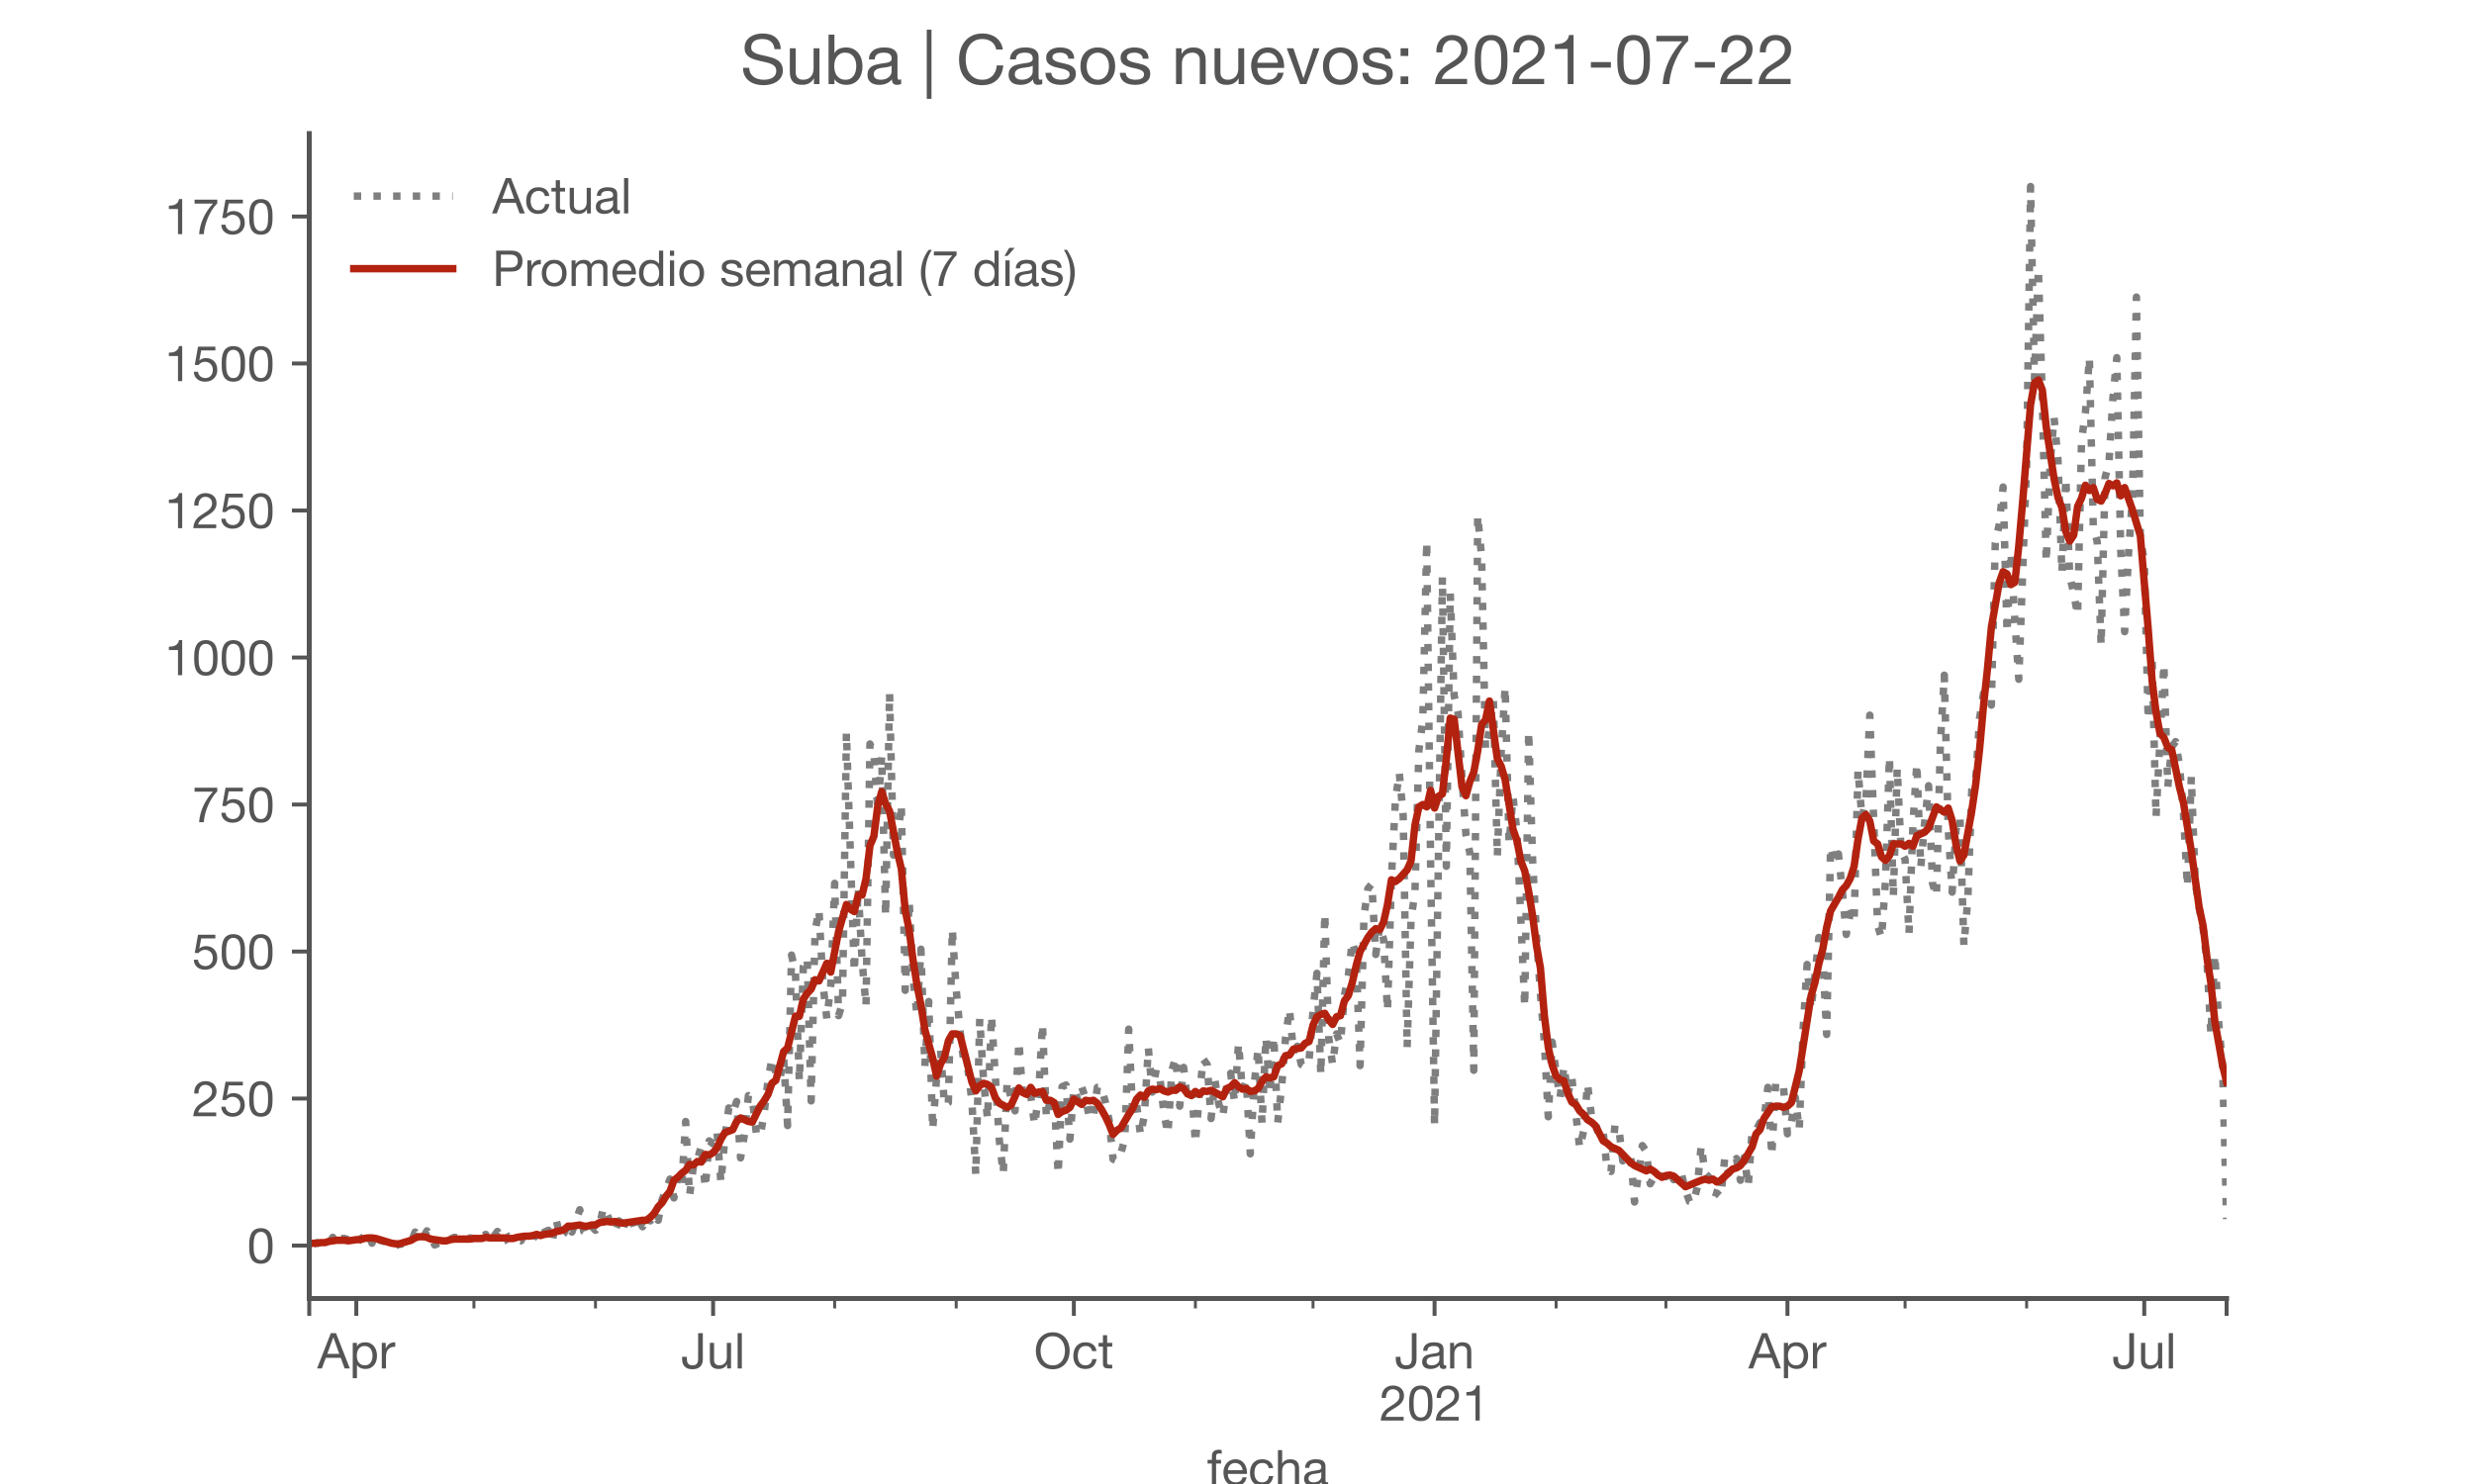 <?xml version="1.0" encoding="utf-8" standalone="no"?>
<!DOCTYPE svg PUBLIC "-//W3C//DTD SVG 1.1//EN"
  "http://www.w3.org/Graphics/SVG/1.1/DTD/svg11.dtd">
<!-- Created with matplotlib (https://matplotlib.org/) -->
<svg height="300pt" version="1.1" viewBox="0 0 500 300" width="500pt" xmlns="http://www.w3.org/2000/svg" xmlns:xlink="http://www.w3.org/1999/xlink">
 <defs>
  <style type="text/css">*{stroke-linecap:butt;stroke-linejoin:round;}</style>
 </defs>
 <g id="figure_1">
  <g id="patch_1">
   <path d="M 0 300 
L 500 300 
L 500 0 
L 0 0 
z
" style="fill:#ffffff;"/>
  </g>
  <g id="axes_1">
   <g id="patch_2">
    <path d="M 62.5 262.5 
L 450 262.5 
L 450 27 
L 62.5 27 
z
" style="fill:#ffffff;"/>
   </g>
   <g id="matplotlib.axis_1">
    <g id="xtick_1">
     <g id="line2d_1">
      <defs>
       <path d="M 0 0 
L 0 3.5 
" id="m372e8077c9" style="stroke:#555555;stroke-width:0.8;"/>
      </defs>
      <g>
       <use style="fill:#555555;stroke:#555555;stroke-width:0.8;" x="62.5" xlink:href="#m372e8077c9" y="262.5"/>
      </g>
     </g>
    </g>
    <g id="xtick_2">
     <g id="line2d_2">
      <g>
       <use style="fill:#555555;stroke:#555555;stroke-width:0.8;" x="72.009" xlink:href="#m372e8077c9" y="262.5"/>
      </g>
     </g>
     <g id="text_1">
      <!-- Apr -->
      <g style="fill:#555555;" transform="translate(64.14 276.641)scale(0.1 -0.1)">
       <defs>
        <path d="M 20.094 29.5 
L 32.203 62.797 
L 32.406 62.797 
L 44.297 29.5 
z
M 27.203 71.406 
L -0.594 0 
L 9.094 0 
L 17.094 21.5 
L 47.297 21.5 
L 55.094 0 
L 65.594 0 
L 37.703 71.406 
z
" id="HelveticaNeue-65"/>
        <path d="M 6.703 51.703 
L 6.703 -19.703 
L 15.203 -19.703 
L 15.203 6.906 
L 15.406 6.906 
Q 16.797 4.594 18.844 3.047 
Q 20.906 1.5 23.203 0.594 
Q 25.5 -0.297 27.844 -0.688 
Q 30.203 -1.094 32.094 -1.094 
Q 38 -1.094 42.453 1 
Q 46.906 3.094 49.844 6.75 
Q 52.797 10.406 54.25 15.297 
Q 55.703 20.203 55.703 25.703 
Q 55.703 31.203 54.203 36.094 
Q 52.703 41 49.75 44.75 
Q 46.797 48.5 42.344 50.703 
Q 37.906 52.906 31.906 52.906 
Q 26.5 52.906 22 50.953 
Q 17.5 49 15.406 44.703 
L 15.203 44.703 
L 15.203 51.703 
z
M 46.703 26.297 
Q 46.703 22.5 45.891 18.891 
Q 45.094 15.297 43.297 12.5 
Q 41.5 9.703 38.547 8 
Q 35.594 6.297 31.203 6.297 
Q 26.797 6.297 23.688 7.938 
Q 20.594 9.594 18.641 12.297 
Q 16.703 15 15.797 18.547 
Q 14.906 22.094 14.906 25.906 
Q 14.906 29.5 15.75 33 
Q 16.594 36.5 18.5 39.25 
Q 20.406 42 23.406 43.703 
Q 26.406 45.406 30.703 45.406 
Q 34.797 45.406 37.844 43.797 
Q 40.906 42.203 42.844 39.5 
Q 44.797 36.797 45.75 33.344 
Q 46.703 29.906 46.703 26.297 
z
" id="HelveticaNeue-112"/>
        <path d="M 6.094 51.703 
L 6.094 0 
L 14.594 0 
L 14.594 23 
Q 14.594 28 15.594 31.844 
Q 16.594 35.703 18.797 38.391 
Q 21 41.094 24.594 42.5 
Q 28.203 43.906 33.297 43.906 
L 33.297 52.906 
Q 26.406 53.094 21.906 50.094 
Q 17.406 47.094 14.297 40.797 
L 14.094 40.797 
L 14.094 51.703 
z
" id="HelveticaNeue-114"/>
       </defs>
       <use xlink:href="#HelveticaNeue-65"/>
       <use x="64.8" xlink:href="#HelveticaNeue-112"/>
       <use x="124.1" xlink:href="#HelveticaNeue-114"/>
      </g>
     </g>
    </g>
    <g id="xtick_3">
     <g id="line2d_3">
      <g>
       <use style="fill:#555555;stroke:#555555;stroke-width:0.8;" x="144.121" xlink:href="#m372e8077c9" y="262.5"/>
      </g>
     </g>
     <g id="text_2">
      <!-- Jul -->
      <g style="fill:#555555;" transform="translate(137.635 276.641)scale(0.1 -0.1)">
       <defs>
        <path d="M 44.094 17.797 
L 44.094 71.406 
L 34.594 71.406 
L 34.594 19.203 
Q 34.594 13.297 32.141 9.797 
Q 29.703 6.297 23.203 6.297 
Q 19.703 6.297 17.453 7.344 
Q 15.203 8.406 13.953 10.297 
Q 12.703 12.203 12.203 14.797 
Q 11.703 17.406 11.703 20.5 
L 11.703 23.5 
L 2.203 23.5 
L 2.203 19.094 
Q 2.203 8.906 7.594 3.656 
Q 13 -1.594 23 -1.594 
Q 29 -1.594 33.047 0.047 
Q 37.094 1.703 39.547 4.453 
Q 42 7.203 43.047 10.703 
Q 44.094 14.203 44.094 17.797 
z
" id="HelveticaNeue-74"/>
        <path d="M 49.203 0 
L 49.203 51.703 
L 40.703 51.703 
L 40.703 22.5 
Q 40.703 19 39.75 16.047 
Q 38.797 13.094 36.891 10.891 
Q 35 8.703 32.141 7.5 
Q 29.297 6.297 25.406 6.297 
Q 20.5 6.297 17.703 9.094 
Q 14.906 11.906 14.906 16.703 
L 14.906 51.703 
L 6.406 51.703 
L 6.406 17.703 
Q 6.406 13.5 7.25 10.047 
Q 8.094 6.594 10.188 4.094 
Q 12.297 1.594 15.688 0.25 
Q 19.094 -1.094 24.203 -1.094 
Q 29.906 -1.094 34.094 1.156 
Q 38.297 3.406 41 8.203 
L 41.203 8.203 
L 41.203 0 
z
" id="HelveticaNeue-117"/>
        <path d="M 6.906 71.406 
L 6.906 0 
L 15.406 0 
L 15.406 71.406 
z
" id="HelveticaNeue-108"/>
       </defs>
       <use xlink:href="#HelveticaNeue-74"/>
       <use x="51.9" xlink:href="#HelveticaNeue-117"/>
       <use x="107.5" xlink:href="#HelveticaNeue-108"/>
      </g>
     </g>
    </g>
    <g id="xtick_4">
     <g id="line2d_4">
      <g>
       <use style="fill:#555555;stroke:#555555;stroke-width:0.8;" x="217.025" xlink:href="#m372e8077c9" y="262.5"/>
      </g>
     </g>
     <g id="text_3">
      <!-- Oct -->
      <g style="fill:#555555;" transform="translate(208.964 276.641)scale(0.1 -0.1)">
       <defs>
        <path d="M 13.297 35.703 
Q 13.297 41.094 14.688 46.344 
Q 16.094 51.594 19.094 55.797 
Q 22.094 60 26.797 62.547 
Q 31.5 65.094 38 65.094 
Q 44.5 65.094 49.203 62.547 
Q 53.906 60 56.906 55.797 
Q 59.906 51.594 61.297 46.344 
Q 62.703 41.094 62.703 35.703 
Q 62.703 30.297 61.297 25.047 
Q 59.906 19.797 56.906 15.594 
Q 53.906 11.406 49.203 8.844 
Q 44.5 6.297 38 6.297 
Q 31.5 6.297 26.797 8.844 
Q 22.094 11.406 19.094 15.594 
Q 16.094 19.797 14.688 25.047 
Q 13.297 30.297 13.297 35.703 
z
M 3.797 35.703 
Q 3.797 28.406 5.938 21.656 
Q 8.094 14.906 12.391 9.703 
Q 16.703 4.5 23.094 1.453 
Q 29.5 -1.594 38 -1.594 
Q 46.5 -1.594 52.891 1.453 
Q 59.297 4.5 63.594 9.703 
Q 67.906 14.906 70.047 21.656 
Q 72.203 28.406 72.203 35.703 
Q 72.203 43 70.047 49.75 
Q 67.906 56.5 63.594 61.703 
Q 59.297 66.906 52.891 70 
Q 46.5 73.094 38 73.094 
Q 29.5 73.094 23.094 70 
Q 16.703 66.906 12.391 61.703 
Q 8.094 56.5 5.938 49.75 
Q 3.797 43 3.797 35.703 
z
" id="HelveticaNeue-79"/>
        <path d="M 41.5 35.094 
L 50.297 35.094 
Q 49.797 39.703 47.891 43.047 
Q 46 46.406 43.047 48.594 
Q 40.094 50.797 36.25 51.844 
Q 32.406 52.906 28 52.906 
Q 21.906 52.906 17.297 50.75 
Q 12.703 48.594 9.641 44.844 
Q 6.594 41.094 5.094 36.047 
Q 3.594 31 3.594 25.203 
Q 3.594 19.406 5.141 14.547 
Q 6.703 9.703 9.75 6.203 
Q 12.797 2.703 17.344 0.797 
Q 21.906 -1.094 27.797 -1.094 
Q 37.703 -1.094 43.453 4.094 
Q 49.203 9.297 50.594 18.906 
L 41.906 18.906 
Q 41.094 12.906 37.547 9.594 
Q 34 6.297 27.703 6.297 
Q 23.703 6.297 20.797 7.891 
Q 17.906 9.5 16.094 12.141 
Q 14.297 14.797 13.438 18.188 
Q 12.594 21.594 12.594 25.203 
Q 12.594 29.094 13.391 32.75 
Q 14.203 36.406 16.047 39.203 
Q 17.906 42 21 43.703 
Q 24.094 45.406 28.703 45.406 
Q 34.094 45.406 37.297 42.703 
Q 40.5 40 41.5 35.094 
z
" id="HelveticaNeue-99"/>
        <path d="M 18.203 51.703 
L 18.203 67.203 
L 9.703 67.203 
L 9.703 51.703 
L 0.906 51.703 
L 0.906 44.203 
L 9.703 44.203 
L 9.703 11.297 
Q 9.703 7.703 10.391 5.5 
Q 11.094 3.297 12.547 2.094 
Q 14 0.906 16.344 0.453 
Q 18.703 0 22 0 
L 28.5 0 
L 28.5 7.5 
L 24.594 7.5 
Q 22.594 7.5 21.344 7.641 
Q 20.094 7.797 19.391 8.297 
Q 18.703 8.797 18.453 9.688 
Q 18.203 10.594 18.203 12.094 
L 18.203 44.203 
L 28.5 44.203 
L 28.5 51.703 
z
" id="HelveticaNeue-116"/>
       </defs>
       <use xlink:href="#HelveticaNeue-79"/>
       <use x="76" xlink:href="#HelveticaNeue-99"/>
       <use x="129.7" xlink:href="#HelveticaNeue-116"/>
      </g>
     </g>
    </g>
    <g id="xtick_5">
     <g id="line2d_5">
      <g>
       <use style="fill:#555555;stroke:#555555;stroke-width:0.8;" x="289.928" xlink:href="#m372e8077c9" y="262.5"/>
      </g>
     </g>
     <g id="text_4">
      <!-- Jan -->
      <g style="fill:#555555;" transform="translate(281.868 276.641)scale(0.1 -0.1)">
       <defs>
        <path d="M 52.203 0.203 
Q 50 -1.094 46.094 -1.094 
Q 42.797 -1.094 40.844 0.75 
Q 38.906 2.594 38.906 6.797 
Q 35.406 2.594 30.75 0.75 
Q 26.094 -1.094 20.703 -1.094 
Q 17.203 -1.094 14.047 -0.297 
Q 10.906 0.5 8.594 2.203 
Q 6.297 3.906 4.938 6.656 
Q 3.594 9.406 3.594 13.297 
Q 3.594 17.703 5.094 20.5 
Q 6.594 23.297 9.047 25.047 
Q 11.5 26.797 14.641 27.688 
Q 17.797 28.594 21.094 29.203 
Q 24.594 29.906 27.75 30.25 
Q 30.906 30.594 33.297 31.25 
Q 35.703 31.906 37.094 33.156 
Q 38.5 34.406 38.5 36.797 
Q 38.5 39.594 37.453 41.297 
Q 36.406 43 34.75 43.891 
Q 33.094 44.797 31.047 45.094 
Q 29 45.406 27 45.406 
Q 21.594 45.406 18 43.344 
Q 14.406 41.297 14.094 35.594 
L 5.594 35.594 
Q 5.797 40.406 7.594 43.703 
Q 9.406 47 12.406 49.047 
Q 15.406 51.094 19.25 52 
Q 23.094 52.906 27.5 52.906 
Q 31 52.906 34.453 52.406 
Q 37.906 51.906 40.703 50.344 
Q 43.5 48.797 45.203 46 
Q 46.906 43.203 46.906 38.703 
L 46.906 12.094 
Q 46.906 9.094 47.25 7.688 
Q 47.594 6.297 49.594 6.297 
Q 50.703 6.297 52.203 6.797 
z
M 38.406 26.703 
Q 36.797 25.5 34.188 24.953 
Q 31.594 24.406 28.75 24.047 
Q 25.906 23.703 23 23.25 
Q 20.094 22.797 17.797 21.797 
Q 15.5 20.797 14.047 18.938 
Q 12.594 17.094 12.594 13.906 
Q 12.594 11.797 13.438 10.344 
Q 14.297 8.906 15.641 8 
Q 17 7.094 18.797 6.688 
Q 20.594 6.297 22.594 6.297 
Q 26.797 6.297 29.797 7.438 
Q 32.797 8.594 34.688 10.344 
Q 36.594 12.094 37.5 14.141 
Q 38.406 16.203 38.406 18 
z
" id="HelveticaNeue-97"/>
        <path d="M 6.406 51.703 
L 6.406 0 
L 14.906 0 
L 14.906 29.203 
Q 14.906 32.703 15.844 35.641 
Q 16.797 38.594 18.688 40.797 
Q 20.594 43 23.438 44.203 
Q 26.297 45.406 30.203 45.406 
Q 35.094 45.406 37.891 42.594 
Q 40.703 39.797 40.703 35 
L 40.703 0 
L 49.203 0 
L 49.203 34 
Q 49.203 38.203 48.344 41.641 
Q 47.5 45.094 45.391 47.594 
Q 43.297 50.094 39.891 51.5 
Q 36.5 52.906 31.406 52.906 
Q 19.906 52.906 14.594 43.5 
L 14.406 43.5 
L 14.406 51.703 
z
" id="HelveticaNeue-110"/>
       </defs>
       <use xlink:href="#HelveticaNeue-74"/>
       <use x="51.9" xlink:href="#HelveticaNeue-97"/>
       <use x="105.6" xlink:href="#HelveticaNeue-110"/>
      </g>
      <!-- 2021 -->
      <g style="fill:#555555;" transform="translate(278.81 287.18)scale(0.1 -0.1)">
       <defs>
        <path d="M 4.406 45.797 
L 12.906 45.797 
Q 12.797 49 13.547 52.141 
Q 14.297 55.297 16 57.797 
Q 17.703 60.297 20.344 61.844 
Q 23 63.406 26.703 63.406 
Q 29.5 63.406 32 62.5 
Q 34.5 61.594 36.344 59.891 
Q 38.203 58.203 39.297 55.844 
Q 40.406 53.5 40.406 50.594 
Q 40.406 46.906 39.25 44.094 
Q 38.094 41.297 35.844 38.891 
Q 33.594 36.5 30.188 34.141 
Q 26.797 31.797 22.297 29 
Q 18.594 26.797 15.188 24.297 
Q 11.797 21.797 9.094 18.5 
Q 6.406 15.203 4.656 10.75 
Q 2.906 6.297 2.406 0 
L 48.703 0 
L 48.703 7.5 
L 12.297 7.5 
Q 12.906 10.797 14.844 13.344 
Q 16.797 15.906 19.547 18.094 
Q 22.297 20.297 25.594 22.25 
Q 28.906 24.203 32.203 26.203 
Q 35.5 28.297 38.594 30.594 
Q 41.703 32.906 44.094 35.75 
Q 46.5 38.594 47.953 42.188 
Q 49.406 45.797 49.406 50.5 
Q 49.406 55.5 47.656 59.297 
Q 45.906 63.094 42.906 65.641 
Q 39.906 68.203 35.844 69.547 
Q 31.797 70.906 27.203 70.906 
Q 21.594 70.906 17.188 69 
Q 12.797 67.094 9.844 63.75 
Q 6.906 60.406 5.5 55.797 
Q 4.094 51.203 4.406 45.797 
z
" id="HelveticaNeue-50"/>
        <path d="M 13.203 34.906 
Q 13.203 37.5 13.25 40.641 
Q 13.297 43.797 13.75 46.938 
Q 14.203 50.094 15.047 53.094 
Q 15.906 56.094 17.547 58.344 
Q 19.203 60.594 21.703 62 
Q 24.203 63.406 27.797 63.406 
Q 31.406 63.406 33.906 62 
Q 36.406 60.594 38.047 58.344 
Q 39.703 56.094 40.547 53.094 
Q 41.406 50.094 41.844 46.938 
Q 42.297 43.797 42.344 40.641 
Q 42.406 37.5 42.406 34.906 
Q 42.406 30.906 42.156 25.953 
Q 41.906 21 40.547 16.641 
Q 39.203 12.297 36.203 9.297 
Q 33.203 6.297 27.797 6.297 
Q 22.406 6.297 19.406 9.297 
Q 16.406 12.297 15.047 16.641 
Q 13.703 21 13.453 25.953 
Q 13.203 30.906 13.203 34.906 
z
M 4.203 34.797 
Q 4.203 30.906 4.391 26.703 
Q 4.594 22.5 5.391 18.5 
Q 6.203 14.5 7.703 10.953 
Q 9.203 7.406 11.797 4.703 
Q 14.406 2 18.344 0.453 
Q 22.297 -1.094 27.797 -1.094 
Q 33.406 -1.094 37.297 0.453 
Q 41.203 2 43.797 4.703 
Q 46.406 7.406 47.906 10.953 
Q 49.406 14.5 50.203 18.5 
Q 51 22.5 51.203 26.703 
Q 51.406 30.906 51.406 34.797 
Q 51.406 38.703 51.203 42.891 
Q 51 47.094 50.203 51.094 
Q 49.406 55.094 47.906 58.688 
Q 46.406 62.297 43.797 65 
Q 41.203 67.703 37.25 69.297 
Q 33.297 70.906 27.797 70.906 
Q 22.297 70.906 18.344 69.297 
Q 14.406 67.703 11.797 65 
Q 9.203 62.297 7.703 58.688 
Q 6.203 55.094 5.391 51.094 
Q 4.594 47.094 4.391 42.891 
Q 4.203 38.703 4.203 34.797 
z
" id="HelveticaNeue-48"/>
        <path d="M 35.594 0 
L 35.594 70.906 
L 29.094 70.906 
Q 28.406 66.906 26.5 64.297 
Q 24.594 61.703 21.844 60.203 
Q 19.094 58.703 15.688 58.141 
Q 12.297 57.594 8.703 57.594 
L 8.703 50.797 
L 27.094 50.797 
L 27.094 0 
z
" id="HelveticaNeue-49"/>
       </defs>
       <use xlink:href="#HelveticaNeue-50"/>
       <use x="55.6" xlink:href="#HelveticaNeue-48"/>
       <use x="111.2" xlink:href="#HelveticaNeue-50"/>
       <use x="166.8" xlink:href="#HelveticaNeue-49"/>
      </g>
     </g>
    </g>
    <g id="xtick_6">
     <g id="line2d_6">
      <g>
       <use style="fill:#555555;stroke:#555555;stroke-width:0.8;" x="361.247" xlink:href="#m372e8077c9" y="262.5"/>
      </g>
     </g>
     <g id="text_5">
      <!-- Apr -->
      <g style="fill:#555555;" transform="translate(353.378 276.641)scale(0.1 -0.1)">
       <use xlink:href="#HelveticaNeue-65"/>
       <use x="64.8" xlink:href="#HelveticaNeue-112"/>
       <use x="124.1" xlink:href="#HelveticaNeue-114"/>
      </g>
     </g>
    </g>
    <g id="xtick_7">
     <g id="line2d_7">
      <g>
       <use style="fill:#555555;stroke:#555555;stroke-width:0.8;" x="433.359" xlink:href="#m372e8077c9" y="262.5"/>
      </g>
     </g>
     <g id="text_6">
      <!-- Jul -->
      <g style="fill:#555555;" transform="translate(426.874 276.641)scale(0.1 -0.1)">
       <use xlink:href="#HelveticaNeue-74"/>
       <use x="51.9" xlink:href="#HelveticaNeue-117"/>
       <use x="107.5" xlink:href="#HelveticaNeue-108"/>
      </g>
     </g>
    </g>
    <g id="xtick_8">
     <g id="line2d_8">
      <g>
       <use style="fill:#555555;stroke:#555555;stroke-width:0.8;" x="450" xlink:href="#m372e8077c9" y="262.5"/>
      </g>
     </g>
    </g>
    <g id="xtick_9">
     <g id="line2d_9">
      <defs>
       <path d="M 0 0 
L 0 2 
" id="m6c98f9829b" style="stroke:#555555;stroke-width:0.6;"/>
      </defs>
      <g>
       <use style="fill:#555555;stroke:#555555;stroke-width:0.6;" x="95.782" xlink:href="#m6c98f9829b" y="262.5"/>
      </g>
     </g>
    </g>
    <g id="xtick_10">
     <g id="line2d_10">
      <g>
       <use style="fill:#555555;stroke:#555555;stroke-width:0.6;" x="120.348" xlink:href="#m6c98f9829b" y="262.5"/>
      </g>
     </g>
    </g>
    <g id="xtick_11">
     <g id="line2d_11">
      <g>
       <use style="fill:#555555;stroke:#555555;stroke-width:0.6;" x="168.686" xlink:href="#m6c98f9829b" y="262.5"/>
      </g>
     </g>
    </g>
    <g id="xtick_12">
     <g id="line2d_12">
      <g>
       <use style="fill:#555555;stroke:#555555;stroke-width:0.6;" x="193.252" xlink:href="#m6c98f9829b" y="262.5"/>
      </g>
     </g>
    </g>
    <g id="xtick_13">
     <g id="line2d_13">
      <g>
       <use style="fill:#555555;stroke:#555555;stroke-width:0.6;" x="241.59" xlink:href="#m6c98f9829b" y="262.5"/>
      </g>
     </g>
    </g>
    <g id="xtick_14">
     <g id="line2d_14">
      <g>
       <use style="fill:#555555;stroke:#555555;stroke-width:0.6;" x="265.363" xlink:href="#m6c98f9829b" y="262.5"/>
      </g>
     </g>
    </g>
    <g id="xtick_15">
     <g id="line2d_15">
      <g>
       <use style="fill:#555555;stroke:#555555;stroke-width:0.6;" x="314.494" xlink:href="#m6c98f9829b" y="262.5"/>
      </g>
     </g>
    </g>
    <g id="xtick_16">
     <g id="line2d_16">
      <g>
       <use style="fill:#555555;stroke:#555555;stroke-width:0.6;" x="336.682" xlink:href="#m6c98f9829b" y="262.5"/>
      </g>
     </g>
    </g>
    <g id="xtick_17">
     <g id="line2d_17">
      <g>
       <use style="fill:#555555;stroke:#555555;stroke-width:0.6;" x="385.02" xlink:href="#m6c98f9829b" y="262.5"/>
      </g>
     </g>
    </g>
    <g id="xtick_18">
     <g id="line2d_18">
      <g>
       <use style="fill:#555555;stroke:#555555;stroke-width:0.6;" x="409.586" xlink:href="#m6c98f9829b" y="262.5"/>
      </g>
     </g>
    </g>
    <g id="text_7">
     <!-- fecha -->
     <g style="fill:#555555;" transform="translate(243.935 300.291)scale(0.1 -0.1)">
      <defs>
       <path d="M 9.906 44.203 
L 9.906 0 
L 18.406 0 
L 18.406 44.203 
L 28.406 44.203 
L 28.406 51.703 
L 18.406 51.703 
L 18.406 58.906 
Q 18.406 62.297 20.094 63.5 
Q 21.797 64.703 24.906 64.703 
Q 26 64.703 27.297 64.547 
Q 28.594 64.406 29.703 64 
L 29.703 71.406 
Q 28.5 71.797 26.953 72 
Q 25.406 72.203 24.203 72.203 
Q 17.203 72.203 13.547 68.953 
Q 9.906 65.703 9.906 59.406 
L 9.906 51.703 
L 1.203 51.703 
L 1.203 44.203 
z
" id="HelveticaNeue-102"/>
       <path d="M 42.297 30.797 
L 12.594 30.797 
Q 12.797 33.797 13.891 36.438 
Q 15 39.094 16.891 41.094 
Q 18.797 43.094 21.438 44.25 
Q 24.094 45.406 27.406 45.406 
Q 30.594 45.406 33.25 44.25 
Q 35.906 43.094 37.844 41.141 
Q 39.797 39.203 40.938 36.5 
Q 42.094 33.797 42.297 30.797 
z
M 50.5 16.406 
L 42.094 16.406 
Q 41 11.297 37.547 8.797 
Q 34.094 6.297 28.703 6.297 
Q 24.5 6.297 21.391 7.688 
Q 18.297 9.094 16.297 11.438 
Q 14.297 13.797 13.391 16.844 
Q 12.5 19.906 12.594 23.297 
L 51.297 23.297 
Q 51.5 28 50.453 33.203 
Q 49.406 38.406 46.656 42.797 
Q 43.906 47.203 39.344 50.047 
Q 34.797 52.906 27.906 52.906 
Q 22.594 52.906 18.141 50.906 
Q 13.703 48.906 10.453 45.297 
Q 7.203 41.703 5.391 36.797 
Q 3.594 31.906 3.594 26 
Q 3.797 20.094 5.344 15.094 
Q 6.906 10.094 10 6.5 
Q 13.094 2.906 17.641 0.906 
Q 22.203 -1.094 28.406 -1.094 
Q 37.203 -1.094 43 3.297 
Q 48.797 7.703 50.5 16.406 
z
" id="HelveticaNeue-101"/>
       <path d="M 6.406 71.406 
L 6.406 0 
L 14.906 0 
L 14.906 29.203 
Q 14.906 32.703 15.844 35.641 
Q 16.797 38.594 18.688 40.797 
Q 20.594 43 23.438 44.203 
Q 26.297 45.406 30.203 45.406 
Q 35.094 45.406 37.891 42.594 
Q 40.703 39.797 40.703 35 
L 40.703 0 
L 49.203 0 
L 49.203 34 
Q 49.203 38.203 48.344 41.641 
Q 47.5 45.094 45.391 47.594 
Q 43.297 50.094 39.891 51.5 
Q 36.5 52.906 31.406 52.906 
Q 29.094 52.906 26.641 52.406 
Q 24.203 51.906 21.953 50.844 
Q 19.703 49.797 17.891 48.141 
Q 16.094 46.5 15.094 44.094 
L 14.906 44.094 
L 14.906 71.406 
z
" id="HelveticaNeue-104"/>
      </defs>
      <use xlink:href="#HelveticaNeue-102"/>
      <use x="29.6" xlink:href="#HelveticaNeue-101"/>
      <use x="83.3" xlink:href="#HelveticaNeue-99"/>
      <use x="137" xlink:href="#HelveticaNeue-104"/>
      <use x="192.6" xlink:href="#HelveticaNeue-97"/>
     </g>
    </g>
   </g>
   <g id="matplotlib.axis_2">
    <g id="ytick_1">
     <g id="line2d_19">
      <defs>
       <path d="M 0 0 
L -3.5 0 
" id="mcbda584553" style="stroke:#555555;stroke-width:0.8;"/>
      </defs>
      <g>
       <use style="fill:#555555;stroke:#555555;stroke-width:0.8;" x="62.5" xlink:href="#mcbda584553" y="251.795"/>
      </g>
     </g>
     <g id="text_8">
      <!-- 0 -->
      <g style="fill:#555555;" transform="translate(49.941 255.366)scale(0.1 -0.1)">
       <use xlink:href="#HelveticaNeue-48"/>
      </g>
     </g>
    </g>
    <g id="ytick_2">
     <g id="line2d_20">
      <g>
       <use style="fill:#555555;stroke:#555555;stroke-width:0.8;" x="62.5" xlink:href="#mcbda584553" y="222.077"/>
      </g>
     </g>
     <g id="text_9">
      <!-- 250 -->
      <g style="fill:#555555;" transform="translate(38.822 225.647)scale(0.1 -0.1)">
       <defs>
        <path d="M 47 62.203 
L 47 69.703 
L 12 69.703 
L 5.406 32.906 
L 12.703 32.5 
Q 15.203 35.5 18.453 37.344 
Q 21.703 39.203 25.906 39.203 
Q 29.5 39.203 32.453 38 
Q 35.406 36.797 37.5 34.641 
Q 39.594 32.5 40.75 29.547 
Q 41.906 26.594 41.906 23.094 
Q 41.906 18.906 40.703 15.75 
Q 39.5 12.594 37.453 10.5 
Q 35.406 8.406 32.656 7.344 
Q 29.906 6.297 26.906 6.297 
Q 23.703 6.297 21.047 7.25 
Q 18.406 8.203 16.453 9.953 
Q 14.5 11.703 13.344 14.047 
Q 12.203 16.406 12 19.094 
L 3.5 19.094 
Q 3.594 14.297 5.391 10.5 
Q 7.203 6.703 10.297 4.141 
Q 13.406 1.594 17.453 0.25 
Q 21.5 -1.094 26.094 -1.094 
Q 32.297 -1.094 36.938 0.844 
Q 41.594 2.797 44.688 6.094 
Q 47.797 9.406 49.344 13.656 
Q 50.906 17.906 50.906 22.406 
Q 50.906 28.5 49.094 33.047 
Q 47.297 37.594 44.188 40.641 
Q 41.094 43.703 36.891 45.203 
Q 32.703 46.703 28 46.703 
Q 24.406 46.703 20.75 45.453 
Q 17.094 44.203 14.797 41.594 
L 14.594 41.797 
L 18.406 62.203 
z
" id="HelveticaNeue-53"/>
       </defs>
       <use xlink:href="#HelveticaNeue-50"/>
       <use x="55.6" xlink:href="#HelveticaNeue-53"/>
       <use x="111.2" xlink:href="#HelveticaNeue-48"/>
      </g>
     </g>
    </g>
    <g id="ytick_3">
     <g id="line2d_21">
      <g>
       <use style="fill:#555555;stroke:#555555;stroke-width:0.8;" x="62.5" xlink:href="#mcbda584553" y="192.359"/>
      </g>
     </g>
     <g id="text_10">
      <!-- 500 -->
      <g style="fill:#555555;" transform="translate(38.822 195.929)scale(0.1 -0.1)">
       <use xlink:href="#HelveticaNeue-53"/>
       <use x="55.6" xlink:href="#HelveticaNeue-48"/>
       <use x="111.2" xlink:href="#HelveticaNeue-48"/>
      </g>
     </g>
    </g>
    <g id="ytick_4">
     <g id="line2d_22">
      <g>
       <use style="fill:#555555;stroke:#555555;stroke-width:0.8;" x="62.5" xlink:href="#mcbda584553" y="162.64"/>
      </g>
     </g>
     <g id="text_11">
      <!-- 750 -->
      <g style="fill:#555555;" transform="translate(38.822 166.211)scale(0.1 -0.1)">
       <defs>
        <path d="M 50.906 62.406 
L 50.906 69.703 
L 5 69.703 
L 5 61.703 
L 42.203 61.703 
Q 36.594 55.797 31.75 48.797 
Q 26.906 41.797 23.203 33.938 
Q 19.5 26.094 17.141 17.547 
Q 14.797 9 14.203 0 
L 23.703 0 
Q 24.203 8.297 26.5 17.094 
Q 28.797 25.906 32.438 34.203 
Q 36.094 42.5 40.797 49.797 
Q 45.5 57.094 50.906 62.406 
z
" id="HelveticaNeue-55"/>
       </defs>
       <use xlink:href="#HelveticaNeue-55"/>
       <use x="55.6" xlink:href="#HelveticaNeue-53"/>
       <use x="111.2" xlink:href="#HelveticaNeue-48"/>
      </g>
     </g>
    </g>
    <g id="ytick_5">
     <g id="line2d_23">
      <g>
       <use style="fill:#555555;stroke:#555555;stroke-width:0.8;" x="62.5" xlink:href="#mcbda584553" y="132.922"/>
      </g>
     </g>
     <g id="text_12">
      <!-- 1000 -->
      <g style="fill:#555555;" transform="translate(33.263 136.492)scale(0.1 -0.1)">
       <use xlink:href="#HelveticaNeue-49"/>
       <use x="55.6" xlink:href="#HelveticaNeue-48"/>
       <use x="111.2" xlink:href="#HelveticaNeue-48"/>
       <use x="166.8" xlink:href="#HelveticaNeue-48"/>
      </g>
     </g>
    </g>
    <g id="ytick_6">
     <g id="line2d_24">
      <g>
       <use style="fill:#555555;stroke:#555555;stroke-width:0.8;" x="62.5" xlink:href="#mcbda584553" y="103.204"/>
      </g>
     </g>
     <g id="text_13">
      <!-- 1250 -->
      <g style="fill:#555555;" transform="translate(33.263 106.774)scale(0.1 -0.1)">
       <use xlink:href="#HelveticaNeue-49"/>
       <use x="55.6" xlink:href="#HelveticaNeue-50"/>
       <use x="111.2" xlink:href="#HelveticaNeue-53"/>
       <use x="166.8" xlink:href="#HelveticaNeue-48"/>
      </g>
     </g>
    </g>
    <g id="ytick_7">
     <g id="line2d_25">
      <g>
       <use style="fill:#555555;stroke:#555555;stroke-width:0.8;" x="62.5" xlink:href="#mcbda584553" y="73.485"/>
      </g>
     </g>
     <g id="text_14">
      <!-- 1500 -->
      <g style="fill:#555555;" transform="translate(33.263 77.056)scale(0.1 -0.1)">
       <use xlink:href="#HelveticaNeue-49"/>
       <use x="55.6" xlink:href="#HelveticaNeue-53"/>
       <use x="111.2" xlink:href="#HelveticaNeue-48"/>
       <use x="166.8" xlink:href="#HelveticaNeue-48"/>
      </g>
     </g>
    </g>
    <g id="ytick_8">
     <g id="line2d_26">
      <g>
       <use style="fill:#555555;stroke:#555555;stroke-width:0.8;" x="62.5" xlink:href="#mcbda584553" y="43.767"/>
      </g>
     </g>
     <g id="text_15">
      <!-- 1750 -->
      <g style="fill:#555555;" transform="translate(33.263 47.337)scale(0.1 -0.1)">
       <use xlink:href="#HelveticaNeue-49"/>
       <use x="55.6" xlink:href="#HelveticaNeue-55"/>
       <use x="111.2" xlink:href="#HelveticaNeue-53"/>
       <use x="166.8" xlink:href="#HelveticaNeue-48"/>
      </g>
     </g>
    </g>
   </g>
   <g id="line2d_27">
    <path clip-path="url(#pf562447b5f)" d="M 63.292 251.558 
L 64.085 251.201 
L 64.877 251.558 
L 65.67 250.963 
L 66.462 251.439 
L 67.255 250.131 
L 68.047 251.32 
L 68.839 250.369 
L 69.632 250.369 
L 70.424 250.607 
L 71.217 251.439 
L 72.009 251.32 
L 72.802 250.488 
L 74.387 249.418 
L 75.179 251.32 
L 75.971 249.299 
L 76.764 250.726 
L 77.556 250.963 
L 78.349 250.963 
L 79.141 251.558 
L 79.934 251.795 
L 80.726 251.558 
L 82.311 251.32 
L 83.103 251.082 
L 83.896 249.061 
L 84.688 250.25 
L 85.481 250.25 
L 86.273 248.824 
L 87.065 250.131 
L 87.858 251.677 
L 88.65 251.32 
L 89.443 251.32 
L 90.235 250.607 
L 91.028 250.488 
L 91.82 250.131 
L 92.612 250.25 
L 93.405 250.488 
L 94.197 250.963 
L 94.99 250.25 
L 95.782 250.369 
L 96.575 250.844 
L 97.367 250.012 
L 98.16 249.537 
L 98.952 251.32 
L 99.744 250.012 
L 100.537 248.942 
L 101.329 250.963 
L 102.122 250.726 
L 102.914 249.893 
L 103.707 250.012 
L 104.499 250.726 
L 105.291 250.844 
L 106.084 249.299 
L 106.876 248.824 
L 107.669 249.775 
L 108.461 249.893 
L 109.254 250.963 
L 110.046 249.061 
L 110.838 248.705 
L 111.631 250.844 
L 112.423 246.684 
L 113.216 250.012 
L 114.008 249.299 
L 114.801 247.397 
L 115.593 249.061 
L 117.178 244.544 
L 117.97 248.942 
L 118.763 249.418 
L 119.555 247.873 
L 120.348 248.705 
L 121.14 247.873 
L 121.933 244.188 
L 122.725 245.614 
L 123.517 247.516 
L 124.31 248.705 
L 125.102 246.803 
L 125.895 248.586 
L 126.687 245.971 
L 127.48 245.614 
L 128.272 248.229 
L 129.064 246.565 
L 129.857 247.992 
L 130.649 245.614 
L 131.442 246.803 
L 132.234 245.495 
L 133.027 246.684 
L 133.819 242.523 
L 135.404 238.363 
L 136.196 242.167 
L 136.989 237.65 
L 137.781 239.551 
L 138.574 226.713 
L 139.366 241.691 
L 140.158 235.629 
L 140.951 234.321 
L 141.743 231.706 
L 142.536 240.146 
L 143.328 230.636 
L 144.121 231.23 
L 144.913 228.853 
L 145.706 239.076 
L 146.498 229.923 
L 147.29 223.979 
L 148.083 225.049 
L 148.875 222.671 
L 149.668 234.083 
L 150.46 229.328 
L 151.253 221.483 
L 152.045 221.958 
L 152.837 228.972 
L 153.63 229.685 
L 154.422 225.168 
L 155.215 218.392 
L 156.007 213.994 
L 156.8 216.847 
L 157.592 218.273 
L 158.384 213.875 
L 159.177 227.545 
L 159.969 193.072 
L 160.762 196.638 
L 161.554 218.63 
L 162.347 195.449 
L 163.139 193.666 
L 163.931 222.553 
L 164.724 188.317 
L 165.516 183.919 
L 166.309 198.778 
L 167.101 205.91 
L 167.894 199.253 
L 168.686 178.569 
L 169.479 205.316 
L 170.271 202.82 
L 171.063 148.019 
L 172.648 196.519 
L 173.441 179.639 
L 174.233 194.261 
L 175.026 203.414 
L 175.818 150.396 
L 176.61 152.298 
L 177.403 163.829 
L 178.195 152.893 
L 178.988 185.226 
L 179.78 140.055 
L 180.573 172.864 
L 181.365 170.248 
L 182.157 162.64 
L 182.95 200.204 
L 183.742 182.136 
L 184.535 197.708 
L 185.327 205.316 
L 186.12 191.883 
L 186.912 215.539 
L 187.704 202.463 
L 188.497 228.377 
L 189.289 217.798 
L 190.082 212.092 
L 190.874 223.385 
L 191.667 222.909 
L 192.459 187.842 
L 193.252 200.086 
L 194.044 208.526 
L 194.836 215.064 
L 195.629 216.252 
L 196.421 222.553 
L 197.214 237.531 
L 198.006 205.91 
L 198.799 218.63 
L 199.591 226.238 
L 200.383 205.316 
L 201.968 230.517 
L 202.761 237.293 
L 203.553 218.511 
L 204.346 222.077 
L 205.138 224.573 
L 205.93 210.546 
L 206.723 222.196 
L 207.515 221.483 
L 208.308 221.483 
L 209.1 227.426 
L 209.893 221.483 
L 210.685 206.98 
L 211.478 226 
L 212.27 222.434 
L 213.062 221.839 
L 213.855 237.412 
L 214.647 219.7 
L 215.44 219.343 
L 216.232 230.279 
L 217.025 220.056 
L 217.817 222.315 
L 218.609 219.7 
L 219.402 222.077 
L 220.194 226.119 
L 220.987 225.643 
L 221.779 219.819 
L 222.572 219.819 
L 223.364 222.671 
L 224.156 226.475 
L 224.949 234.321 
L 225.741 234.678 
L 226.534 233.132 
L 227.326 230.279 
L 228.119 208.05 
L 228.911 224.811 
L 229.703 223.147 
L 230.496 229.447 
L 231.288 225.406 
L 232.081 211.854 
L 232.873 220.77 
L 233.666 216.252 
L 234.458 218.273 
L 235.251 225.168 
L 236.043 229.21 
L 236.835 216.371 
L 237.628 213.756 
L 238.42 223.622 
L 239.213 215.777 
L 240.005 222.553 
L 240.798 219.224 
L 241.59 231.111 
L 242.382 221.364 
L 243.175 214.113 
L 243.967 215.182 
L 244.76 226.119 
L 245.552 218.511 
L 246.345 223.266 
L 247.137 225.643 
L 247.929 219.343 
L 248.722 216.966 
L 249.514 222.79 
L 250.307 210.903 
L 251.099 220.532 
L 251.892 218.511 
L 252.684 233.251 
L 253.476 219.224 
L 254.269 211.973 
L 255.061 227.189 
L 255.854 209.714 
L 256.646 221.126 
L 257.439 209.595 
L 258.231 226.951 
L 259.024 219.7 
L 259.816 209.714 
L 260.608 204.008 
L 261.401 212.686 
L 262.193 211.497 
L 262.986 215.182 
L 263.778 215.658 
L 264.571 214.231 
L 265.363 204.365 
L 266.155 196.757 
L 266.948 217.322 
L 267.74 184.632 
L 268.533 209.714 
L 269.325 215.182 
L 270.118 209.001 
L 270.91 210.903 
L 271.702 201.274 
L 272.495 197.233 
L 273.287 190.338 
L 274.08 193.072 
L 274.872 215.42 
L 275.665 185.108 
L 276.457 179.639 
L 277.249 178.688 
L 278.042 192.953 
L 278.834 187.247 
L 279.627 189.862 
L 280.419 204.365 
L 281.212 177.5 
L 282.004 161.927 
L 282.797 156.221 
L 283.589 164.899 
L 284.381 211.854 
L 285.174 185.821 
L 285.966 180.353 
L 286.759 151.704 
L 287.551 145.523 
L 288.344 109.385 
L 289.136 175.003 
L 289.928 227.545 
L 291.513 116.636 
L 292.306 175.122 
L 293.098 119.965 
L 293.891 140.649 
L 294.683 144.215 
L 295.475 157.41 
L 296.268 168.703 
L 297.06 172.388 
L 297.853 216.371 
L 298.645 104.155 
L 299.438 112.595 
L 300.23 151.466 
L 301.022 147.425 
L 301.815 141.6 
L 302.607 173.22 
L 303.4 151.942 
L 304.192 138.866 
L 304.985 170.486 
L 305.777 161.095 
L 306.57 167.99 
L 308.154 203.533 
L 308.947 147.781 
L 309.739 173.696 
L 310.532 189.149 
L 311.324 200.918 
L 312.117 210.665 
L 312.909 225.762 
L 313.701 210.665 
L 314.494 216.847 
L 315.286 221.958 
L 316.079 215.539 
L 316.871 221.245 
L 317.664 217.798 
L 319.248 232.062 
L 320.041 228.734 
L 320.833 219.105 
L 321.626 225.524 
L 322.418 226.951 
L 323.211 229.804 
L 324.003 228.853 
L 324.796 236.342 
L 325.588 236.817 
L 326.38 227.426 
L 327.173 228.14 
L 327.965 234.678 
L 329.55 233.489 
L 330.343 242.999 
L 331.927 231.587 
L 332.72 232.776 
L 333.512 239.314 
L 334.305 237.887 
L 335.097 238.482 
L 335.89 237.768 
L 336.682 237.887 
L 337.474 236.699 
L 338.267 238.482 
L 339.059 236.58 
L 339.852 237.412 
L 340.644 240.621 
L 341.437 242.88 
L 342.229 243.118 
L 343.021 240.027 
L 343.814 231.587 
L 344.606 237.174 
L 345.399 238.006 
L 346.191 240.978 
L 346.984 241.216 
L 347.776 241.929 
L 348.569 234.202 
L 349.361 237.174 
L 350.946 234.202 
L 351.738 238.601 
L 352.531 233.964 
L 353.323 239.789 
L 354.116 228.496 
L 354.908 228.496 
L 355.7 226.951 
L 356.493 226.594 
L 357.285 219.819 
L 358.078 233.608 
L 358.87 218.749 
L 359.663 219.462 
L 360.455 219.819 
L 361.247 229.21 
L 362.04 226.832 
L 362.832 221.839 
L 363.625 228.377 
L 364.417 208.05 
L 365.21 194.974 
L 366.002 204.008 
L 366.794 197.351 
L 367.587 189.506 
L 368.379 193.191 
L 369.172 209.12 
L 369.964 171.199 
L 370.757 174.409 
L 371.549 172.626 
L 372.342 180.115 
L 373.134 188.911 
L 373.926 184.632 
L 374.719 186.296 
L 375.511 155.627 
L 376.304 165.375 
L 377.096 161.927 
L 377.889 144.572 
L 379.473 187.128 
L 380.266 189.625 
L 381.058 177.975 
L 381.851 153.012 
L 382.643 181.304 
L 383.436 155.27 
L 384.228 172.15 
L 385.02 173.696 
L 385.813 188.793 
L 386.605 166.682 
L 387.398 154.319 
L 388.19 175.36 
L 388.983 166.207 
L 389.775 158.836 
L 390.567 178.569 
L 391.36 181.185 
L 392.152 150.278 
L 392.945 136.488 
L 393.737 167.514 
L 394.53 180.353 
L 395.322 167.633 
L 396.115 165.256 
L 396.907 191.17 
L 397.699 181.779 
L 398.492 159.787 
L 399.284 157.767 
L 400.077 145.166 
L 400.869 140.173 
L 401.662 140.292 
L 402.454 142.551 
L 403.246 109.742 
L 404.039 106.057 
L 404.831 98.449 
L 405.624 127.929 
L 406.416 111.644 
L 407.209 125.552 
L 408.001 137.32 
L 409.586 93.813 
L 410.378 37.705 
L 411.171 76.576 
L 411.963 54.347 
L 412.756 80.856 
L 413.548 113.665 
L 414.34 93.575 
L 415.133 84.422 
L 415.925 92.981 
L 416.718 115.804 
L 417.51 96.666 
L 418.303 116.518 
L 419.095 119.846 
L 419.888 124.363 
L 420.68 89.058 
L 421.472 83.352 
L 422.265 72.297 
L 423.057 106.532 
L 423.85 109.504 
L 424.642 130.545 
L 425.435 96.547 
L 426.227 93.575 
L 427.019 80.499 
L 427.812 72.297 
L 428.604 111.287 
L 429.397 127.692 
L 430.189 111.763 
L 430.982 100.351 
L 431.774 60.053 
L 432.566 108.91 
L 433.359 113.308 
L 434.151 145.523 
L 434.944 133.16 
L 435.736 165.256 
L 437.321 134.23 
L 438.113 159.074 
L 438.906 150.991 
L 439.698 149.921 
L 440.491 154.795 
L 441.283 164.424 
L 442.076 179.283 
L 442.868 157.053 
L 443.661 178.332 
L 444.453 183.562 
L 445.245 187.723 
L 446.038 194.617 
L 446.83 209.12 
L 447.623 192.953 
L 448.415 206.98 
L 449.208 215.896 
L 450 246.446 
L 450 246.446 
" style="fill:none;stroke:#000000;stroke-dasharray:1.5,2.475;stroke-dashoffset:0;stroke-opacity:0.5;stroke-width:1.5;"/>
   </g>
   <g id="line2d_28">
    <path clip-path="url(#pf562447b5f)" d="M 62.5 251.439 
L 63.292 251.32 
L 64.085 251.32 
L 64.877 251.201 
L 65.67 251.201 
L 66.462 250.963 
L 68.047 250.726 
L 69.632 250.726 
L 70.424 250.844 
L 72.009 250.607 
L 72.802 250.607 
L 73.594 250.369 
L 74.387 250.25 
L 75.179 250.25 
L 75.971 250.369 
L 79.141 251.32 
L 79.934 251.439 
L 80.726 251.439 
L 83.103 250.726 
L 83.896 250.25 
L 84.688 250.012 
L 85.481 250.012 
L 86.273 250.131 
L 87.065 250.488 
L 89.443 250.844 
L 90.235 250.844 
L 91.028 250.607 
L 91.82 250.488 
L 94.99 250.488 
L 95.782 250.369 
L 97.367 250.369 
L 98.16 250.131 
L 98.952 250.25 
L 102.122 250.25 
L 102.914 250.369 
L 103.707 250.369 
L 104.499 250.131 
L 106.084 249.893 
L 106.876 249.893 
L 107.669 249.775 
L 108.461 249.537 
L 109.254 249.775 
L 110.046 249.537 
L 111.631 249.299 
L 112.423 248.942 
L 113.216 248.824 
L 114.008 248.586 
L 114.801 247.873 
L 115.593 247.873 
L 117.178 247.635 
L 117.97 247.873 
L 118.763 247.873 
L 119.555 247.635 
L 120.348 247.635 
L 121.14 247.159 
L 122.725 246.922 
L 123.517 247.041 
L 124.31 246.922 
L 125.102 247.159 
L 125.895 247.278 
L 129.857 246.684 
L 130.649 246.684 
L 131.442 246.09 
L 132.234 245.257 
L 133.027 243.95 
L 133.819 243.118 
L 134.611 241.81 
L 135.404 240.859 
L 136.196 238.601 
L 136.989 238.006 
L 137.781 237.174 
L 138.574 236.58 
L 139.366 235.391 
L 140.158 235.51 
L 140.951 234.797 
L 141.743 234.915 
L 142.536 233.37 
L 143.328 233.489 
L 144.121 233.013 
L 144.913 232.062 
L 145.706 230.279 
L 146.498 228.972 
L 148.083 228.377 
L 148.875 226.713 
L 149.668 226 
L 151.253 226.713 
L 152.045 226.832 
L 153.63 223.622 
L 154.422 222.553 
L 155.215 221.245 
L 156.007 218.986 
L 156.8 218.392 
L 158.384 212.567 
L 159.177 211.854 
L 160.762 205.435 
L 161.554 205.435 
L 162.347 201.988 
L 163.139 200.799 
L 163.931 199.967 
L 164.724 198.065 
L 165.516 198.302 
L 167.101 194.736 
L 167.894 196.519 
L 169.479 188.317 
L 171.063 182.849 
L 171.856 183.8 
L 172.648 184.275 
L 173.441 180.947 
L 174.233 180.947 
L 175.026 177.618 
L 175.818 170.962 
L 176.61 169.06 
L 177.403 162.878 
L 178.195 160.025 
L 178.988 162.522 
L 179.78 163.948 
L 181.365 172.269 
L 182.157 175.598 
L 182.95 184.038 
L 183.742 187.96 
L 184.535 194.142 
L 185.327 199.135 
L 186.12 203.176 
L 186.912 208.169 
L 188.497 213.875 
L 189.289 217.56 
L 190.082 215.064 
L 190.874 213.756 
L 191.667 210.428 
L 192.459 209.001 
L 193.252 209.001 
L 194.044 209.358 
L 196.421 218.749 
L 197.214 220.532 
L 198.006 219.462 
L 198.799 218.986 
L 199.591 219.224 
L 200.383 219.819 
L 201.176 221.958 
L 201.968 223.028 
L 203.553 223.86 
L 204.346 223.385 
L 205.93 219.937 
L 206.723 220.888 
L 207.515 221.245 
L 208.308 219.819 
L 209.1 221.007 
L 209.893 220.77 
L 210.685 220.651 
L 211.478 222.434 
L 212.27 222.434 
L 213.062 222.909 
L 213.855 225.287 
L 214.647 224.692 
L 215.44 224.455 
L 216.232 223.86 
L 217.025 222.196 
L 218.609 223.266 
L 219.402 222.434 
L 220.194 222.553 
L 220.987 222.434 
L 221.779 223.028 
L 222.572 224.217 
L 223.364 225.643 
L 224.156 227.308 
L 224.949 229.328 
L 225.741 228.496 
L 226.534 228.021 
L 228.119 225.287 
L 228.911 224.098 
L 229.703 222.196 
L 230.496 221.364 
L 231.288 221.839 
L 232.081 220.532 
L 232.873 220.175 
L 233.666 220.294 
L 234.458 220.056 
L 235.251 220.532 
L 236.043 220.77 
L 236.835 220.413 
L 237.628 220.413 
L 238.42 219.7 
L 239.213 220.056 
L 240.005 221.126 
L 240.798 221.483 
L 241.59 220.651 
L 242.382 221.245 
L 243.175 220.532 
L 243.967 220.651 
L 244.76 220.413 
L 246.345 221.245 
L 247.137 221.72 
L 247.929 220.056 
L 248.722 219.7 
L 249.514 218.868 
L 250.307 219.7 
L 251.099 220.175 
L 251.892 220.056 
L 252.684 220.651 
L 253.476 220.532 
L 254.269 220.056 
L 255.061 218.63 
L 255.854 217.679 
L 256.646 217.917 
L 257.439 217.679 
L 258.231 215.42 
L 259.024 215.064 
L 259.816 213.399 
L 260.608 213.28 
L 261.401 212.092 
L 262.986 211.854 
L 263.778 210.903 
L 264.571 210.546 
L 265.363 207.218 
L 266.155 205.554 
L 266.948 205.078 
L 267.74 204.84 
L 268.533 206.148 
L 269.325 207.099 
L 270.118 205.554 
L 270.91 205.316 
L 271.702 202.344 
L 272.495 201.274 
L 273.287 198.659 
L 274.08 195.212 
L 274.872 192.359 
L 276.457 189.506 
L 277.249 188.436 
L 278.042 187.723 
L 278.834 187.96 
L 279.627 186.415 
L 280.419 182.849 
L 281.212 177.856 
L 282.004 178.213 
L 282.797 177.618 
L 284.381 175.835 
L 285.174 174.052 
L 285.966 166.801 
L 286.759 163.116 
L 287.551 162.64 
L 288.344 163.116 
L 289.136 159.787 
L 289.928 163.354 
L 290.721 160.976 
L 291.513 160.501 
L 292.306 153.487 
L 293.098 145.166 
L 293.891 145.404 
L 295.475 159.074 
L 296.268 160.857 
L 297.06 158.004 
L 297.853 156.102 
L 298.645 151.823 
L 299.438 146.474 
L 300.23 145.523 
L 301.022 141.719 
L 302.607 153.368 
L 303.4 154.914 
L 304.192 157.648 
L 305.777 167.633 
L 306.57 169.892 
L 307.362 174.052 
L 308.154 176.073 
L 308.947 180.234 
L 309.739 185.108 
L 310.532 191.17 
L 311.324 195.687 
L 312.117 205.316 
L 312.909 211.735 
L 313.701 215.301 
L 314.494 217.56 
L 315.286 218.273 
L 316.079 218.511 
L 316.871 221.007 
L 317.664 222.79 
L 318.456 223.266 
L 319.248 224.573 
L 320.041 225.287 
L 320.833 226.357 
L 321.626 226.832 
L 322.418 227.545 
L 324.003 230.636 
L 324.796 231.111 
L 325.588 231.825 
L 327.173 232.538 
L 329.55 235.034 
L 330.343 235.629 
L 332.72 236.699 
L 333.512 236.342 
L 334.305 236.817 
L 335.097 237.531 
L 335.89 238.006 
L 336.682 237.65 
L 337.474 237.531 
L 338.267 237.768 
L 340.644 239.908 
L 343.814 238.601 
L 344.606 238.363 
L 345.399 238.601 
L 346.191 238.363 
L 346.984 238.957 
L 347.776 238.601 
L 350.153 236.342 
L 350.946 236.104 
L 351.738 235.629 
L 352.531 234.559 
L 354.116 231.825 
L 354.908 229.21 
L 355.7 228.377 
L 356.493 226.119 
L 358.078 223.741 
L 358.87 223.622 
L 359.663 223.622 
L 360.455 223.86 
L 361.247 223.622 
L 362.04 222.909 
L 363.625 216.49 
L 366.002 201.393 
L 366.794 198.659 
L 367.587 194.855 
L 368.379 191.883 
L 369.172 187.485 
L 369.964 184.157 
L 371.549 181.422 
L 372.342 179.877 
L 373.134 179.045 
L 373.926 177.618 
L 374.719 175.122 
L 375.511 169.654 
L 376.304 165.375 
L 377.096 164.661 
L 377.889 165.969 
L 378.681 170.011 
L 379.473 170.605 
L 380.266 173.22 
L 381.058 173.933 
L 381.851 172.982 
L 382.643 170.605 
L 384.228 170.605 
L 385.02 171.08 
L 385.813 170.486 
L 386.605 171.08 
L 387.398 168.941 
L 388.983 168.227 
L 389.775 167.395 
L 391.36 163.116 
L 392.945 164.186 
L 393.737 163.354 
L 394.53 165.85 
L 395.322 170.843 
L 396.115 174.052 
L 396.907 172.864 
L 398.492 163.948 
L 399.284 158.599 
L 400.077 151.466 
L 400.869 142.67 
L 401.662 135.3 
L 402.454 126.86 
L 404.039 117.825 
L 404.831 115.567 
L 405.624 116.042 
L 406.416 118.182 
L 407.209 117.706 
L 408.001 110.336 
L 408.793 101.302 
L 410.378 81.807 
L 411.171 77.408 
L 411.963 76.814 
L 412.756 78.835 
L 413.548 86.324 
L 415.133 96.785 
L 415.925 100.589 
L 416.718 102.609 
L 417.51 107.483 
L 418.303 109.385 
L 419.095 108.196 
L 419.888 102.372 
L 420.68 100.707 
L 421.472 98.092 
L 422.265 99.162 
L 423.057 98.568 
L 423.85 100.945 
L 424.642 101.302 
L 425.435 99.756 
L 426.227 97.736 
L 427.019 98.211 
L 427.812 97.617 
L 428.604 100.232 
L 429.397 98.568 
L 430.982 103.085 
L 432.566 108.315 
L 434.151 127.097 
L 434.944 137.558 
L 435.736 143.977 
L 436.529 148.257 
L 437.321 149.089 
L 438.113 151.11 
L 438.906 151.585 
L 440.491 159.193 
L 441.283 162.284 
L 442.868 172.031 
L 444.453 183.443 
L 445.245 187.128 
L 446.038 193.666 
L 446.83 198.778 
L 447.623 206.505 
L 449.208 215.42 
L 450 218.749 
L 450 218.749 
" style="fill:none;stroke:#b3220f;stroke-linecap:square;stroke-width:1.5;"/>
   </g>
   <g id="patch_3">
    <path d="M 62.5 262.5 
L 62.5 27 
" style="fill:none;stroke:#555555;stroke-linecap:square;stroke-linejoin:miter;"/>
   </g>
   <g id="patch_4">
    <path d="M 62.5 262.5 
L 450 262.5 
" style="fill:none;stroke:#555555;stroke-linecap:square;stroke-linejoin:miter;"/>
   </g>
   <g id="text_16">
    <!-- Suba | Casos nuevos: 2021-07-22 -->
    <g style="fill:#555555;" transform="translate(149.657 17)scale(0.14 -0.14)">
     <defs>
      <path d="M 49.094 50.5 
L 58.094 50.5 
Q 57.906 56.406 55.844 60.656 
Q 53.797 64.906 50.25 67.703 
Q 46.703 70.5 42 71.797 
Q 37.297 73.094 31.797 73.094 
Q 26.906 73.094 22.25 71.844 
Q 17.594 70.594 13.938 68.047 
Q 10.297 65.5 8.094 61.547 
Q 5.906 57.594 5.906 52.203 
Q 5.906 47.297 7.844 44.047 
Q 9.797 40.797 13.047 38.75 
Q 16.297 36.703 20.391 35.453 
Q 24.5 34.203 28.75 33.25 
Q 33 32.297 37.094 31.391 
Q 41.203 30.5 44.453 29.047 
Q 47.703 27.594 49.641 25.297 
Q 51.594 23 51.594 19.297 
Q 51.594 15.406 50 12.906 
Q 48.406 10.406 45.797 8.953 
Q 43.203 7.5 39.953 6.891 
Q 36.703 6.297 33.5 6.297 
Q 29.5 6.297 25.703 7.297 
Q 21.906 8.297 19.047 10.391 
Q 16.203 12.5 14.453 15.75 
Q 12.703 19 12.703 23.5 
L 3.703 23.5 
Q 3.703 17 6.047 12.25 
Q 8.406 7.5 12.453 4.453 
Q 16.5 1.406 21.844 -0.094 
Q 27.203 -1.594 33.203 -1.594 
Q 38.094 -1.594 43.047 -0.438 
Q 48 0.703 52 3.25 
Q 56 5.797 58.547 9.844 
Q 61.094 13.906 61.094 19.594 
Q 61.094 24.906 59.141 28.406 
Q 57.203 31.906 53.953 34.203 
Q 50.703 36.5 46.594 37.844 
Q 42.5 39.203 38.25 40.203 
Q 34 41.203 29.891 42.047 
Q 25.797 42.906 22.547 44.203 
Q 19.297 45.5 17.344 47.547 
Q 15.406 49.594 15.406 52.906 
Q 15.406 56.406 16.75 58.75 
Q 18.094 61.094 20.344 62.5 
Q 22.594 63.906 25.5 64.5 
Q 28.406 65.094 31.406 65.094 
Q 38.797 65.094 43.547 61.641 
Q 48.297 58.203 49.094 50.5 
z
" id="HelveticaNeue-83"/>
      <path d="M 6.703 71.406 
L 6.703 0 
L 15.203 0 
L 15.203 6.906 
L 15.406 6.906 
Q 16.797 4.594 18.844 3.047 
Q 20.906 1.5 23.203 0.594 
Q 25.5 -0.297 27.844 -0.688 
Q 30.203 -1.094 32.094 -1.094 
Q 38 -1.094 42.453 1 
Q 46.906 3.094 49.844 6.75 
Q 52.797 10.406 54.25 15.297 
Q 55.703 20.203 55.703 25.703 
Q 55.703 31.203 54.203 36.094 
Q 52.703 41 49.75 44.75 
Q 46.797 48.5 42.344 50.703 
Q 37.906 52.906 31.906 52.906 
Q 26.5 52.906 22 50.953 
Q 17.5 49 15.406 44.703 
L 15.203 44.703 
L 15.203 71.406 
z
M 46.703 26.297 
Q 46.703 22.5 45.891 18.891 
Q 45.094 15.297 43.297 12.5 
Q 41.5 9.703 38.547 8 
Q 35.594 6.297 31.203 6.297 
Q 26.797 6.297 23.688 7.938 
Q 20.594 9.594 18.641 12.297 
Q 16.703 15 15.797 18.547 
Q 14.906 22.094 14.906 25.906 
Q 14.906 29.5 15.75 33 
Q 16.594 36.5 18.5 39.25 
Q 20.406 42 23.406 43.703 
Q 26.406 45.406 30.703 45.406 
Q 34.797 45.406 37.844 43.797 
Q 40.906 42.203 42.844 39.5 
Q 44.797 36.797 45.75 33.344 
Q 46.703 29.906 46.703 26.297 
z
" id="HelveticaNeue-98"/>
      <path id="HelveticaNeue-32"/>
      <path d="M 7.703 78.594 
L 7.703 -21.297 
L 14.5 -21.297 
L 14.5 78.594 
z
" id="HelveticaNeue-124"/>
      <path d="M 58 49.906 
L 67.5 49.906 
Q 66.703 55.594 64.094 59.938 
Q 61.5 64.297 57.594 67.188 
Q 53.703 70.094 48.703 71.594 
Q 43.703 73.094 38.094 73.094 
Q 29.906 73.094 23.547 70.141 
Q 17.203 67.203 12.953 62.094 
Q 8.703 57 6.5 50.141 
Q 4.297 43.297 4.297 35.5 
Q 4.297 27.703 6.344 20.891 
Q 8.406 14.094 12.5 9.094 
Q 16.594 4.094 22.797 1.25 
Q 29 -1.594 37.297 -1.594 
Q 51 -1.594 58.891 5.906 
Q 66.797 13.406 68.203 26.906 
L 58.703 26.906 
Q 58.406 22.5 56.906 18.703 
Q 55.406 14.906 52.75 12.156 
Q 50.094 9.406 46.438 7.844 
Q 42.797 6.297 38.094 6.297 
Q 31.703 6.297 27.094 8.688 
Q 22.5 11.094 19.547 15.141 
Q 16.594 19.203 15.188 24.641 
Q 13.797 30.094 13.797 36.203 
Q 13.797 41.797 15.188 47 
Q 16.594 52.203 19.547 56.25 
Q 22.5 60.297 27.047 62.688 
Q 31.594 65.094 38 65.094 
Q 45.5 65.094 50.953 61.297 
Q 56.406 57.5 58 49.906 
z
" id="HelveticaNeue-67"/>
      <path d="M 11.594 16.297 
L 3.094 16.297 
Q 3.297 11.5 5.094 8.141 
Q 6.906 4.797 9.906 2.75 
Q 12.906 0.703 16.797 -0.188 
Q 20.703 -1.094 25 -1.094 
Q 28.906 -1.094 32.844 -0.344 
Q 36.797 0.406 39.938 2.297 
Q 43.094 4.203 45.047 7.297 
Q 47 10.406 47 15.094 
Q 47 18.797 45.547 21.297 
Q 44.094 23.797 41.75 25.438 
Q 39.406 27.094 36.344 28.094 
Q 33.297 29.094 30.094 29.797 
Q 27.094 30.5 24.094 31.141 
Q 21.094 31.797 18.688 32.75 
Q 16.297 33.703 14.75 35.141 
Q 13.203 36.594 13.203 38.797 
Q 13.203 40.797 14.203 42.047 
Q 15.203 43.297 16.797 44.047 
Q 18.406 44.797 20.344 45.094 
Q 22.297 45.406 24.203 45.406 
Q 26.297 45.406 28.344 44.953 
Q 30.406 44.5 32.094 43.5 
Q 33.797 42.5 34.891 40.844 
Q 36 39.203 36.203 36.703 
L 44.703 36.703 
Q 44.406 41.406 42.703 44.547 
Q 41 47.703 38.141 49.547 
Q 35.297 51.406 31.594 52.156 
Q 27.906 52.906 23.5 52.906 
Q 20.094 52.906 16.641 52.047 
Q 13.203 51.203 10.453 49.453 
Q 7.703 47.703 5.953 44.891 
Q 4.203 42.094 4.203 38.203 
Q 4.203 33.203 6.703 30.391 
Q 9.203 27.594 12.953 26.047 
Q 16.703 24.5 21.094 23.641 
Q 25.5 22.797 29.25 21.75 
Q 33 20.703 35.5 19 
Q 38 17.297 38 14 
Q 38 11.594 36.797 10.047 
Q 35.594 8.5 33.75 7.703 
Q 31.906 6.906 29.703 6.594 
Q 27.5 6.297 25.5 6.297 
Q 22.906 6.297 20.453 6.797 
Q 18 7.297 16.047 8.438 
Q 14.094 9.594 12.891 11.547 
Q 11.703 13.5 11.594 16.297 
z
" id="HelveticaNeue-115"/>
      <path d="M 12.594 25.797 
Q 12.594 30.5 13.844 34.141 
Q 15.094 37.797 17.297 40.297 
Q 19.5 42.797 22.453 44.094 
Q 25.406 45.406 28.703 45.406 
Q 32 45.406 34.953 44.094 
Q 37.906 42.797 40.094 40.297 
Q 42.297 37.797 43.547 34.141 
Q 44.797 30.5 44.797 25.797 
Q 44.797 21.094 43.547 17.438 
Q 42.297 13.797 40.094 11.344 
Q 37.906 8.906 34.953 7.594 
Q 32 6.297 28.703 6.297 
Q 25.406 6.297 22.453 7.594 
Q 19.5 8.906 17.297 11.344 
Q 15.094 13.797 13.844 17.438 
Q 12.594 21.094 12.594 25.797 
z
M 3.594 25.797 
Q 3.594 20.094 5.188 15.188 
Q 6.797 10.297 10 6.641 
Q 13.203 3 17.891 0.953 
Q 22.594 -1.094 28.703 -1.094 
Q 34.906 -1.094 39.547 0.953 
Q 44.203 3 47.391 6.641 
Q 50.594 10.297 52.188 15.188 
Q 53.797 20.094 53.797 25.797 
Q 53.797 31.5 52.188 36.453 
Q 50.594 41.406 47.391 45.047 
Q 44.203 48.703 39.547 50.797 
Q 34.906 52.906 28.703 52.906 
Q 22.594 52.906 17.891 50.797 
Q 13.203 48.703 10 45.047 
Q 6.797 41.406 5.188 36.453 
Q 3.594 31.5 3.594 25.797 
z
" id="HelveticaNeue-111"/>
      <path d="M 29.703 0 
L 48.594 51.703 
L 39.703 51.703 
L 25.594 8.594 
L 25.406 8.594 
L 10.906 51.703 
L 1.406 51.703 
L 20.594 0 
z
" id="HelveticaNeue-118"/>
      <path d="M 19.406 40.594 
L 19.406 51.703 
L 8.297 51.703 
L 8.297 40.594 
z
M 8.297 11.094 
L 8.297 0 
L 19.406 0 
L 19.406 11.094 
z
" id="HelveticaNeue-58"/>
      <path d="M 5 31.797 
L 5 23.797 
L 33.906 23.797 
L 33.906 31.797 
z
" id="HelveticaNeue-45"/>
     </defs>
     <use xlink:href="#HelveticaNeue-83"/>
     <use x="64.8" xlink:href="#HelveticaNeue-117"/>
     <use x="120.4" xlink:href="#HelveticaNeue-98"/>
     <use x="179.7" xlink:href="#HelveticaNeue-97"/>
     <use x="233.4" xlink:href="#HelveticaNeue-32"/>
     <use x="261.2" xlink:href="#HelveticaNeue-124"/>
     <use x="283.4" xlink:href="#HelveticaNeue-32"/>
     <use x="311.2" xlink:href="#HelveticaNeue-67"/>
     <use x="383.4" xlink:href="#HelveticaNeue-97"/>
     <use x="437.1" xlink:href="#HelveticaNeue-115"/>
     <use x="487.1" xlink:href="#HelveticaNeue-111"/>
     <use x="544.5" xlink:href="#HelveticaNeue-115"/>
     <use x="594.5" xlink:href="#HelveticaNeue-32"/>
     <use x="622.3" xlink:href="#HelveticaNeue-110"/>
     <use x="677.9" xlink:href="#HelveticaNeue-117"/>
     <use x="733.5" xlink:href="#HelveticaNeue-101"/>
     <use x="787.2" xlink:href="#HelveticaNeue-118"/>
     <use x="837.2" xlink:href="#HelveticaNeue-111"/>
     <use x="894.6" xlink:href="#HelveticaNeue-115"/>
     <use x="944.6" xlink:href="#HelveticaNeue-58"/>
     <use x="972.4" xlink:href="#HelveticaNeue-32"/>
     <use x="1000.2" xlink:href="#HelveticaNeue-50"/>
     <use x="1055.8" xlink:href="#HelveticaNeue-48"/>
     <use x="1111.4" xlink:href="#HelveticaNeue-50"/>
     <use x="1167" xlink:href="#HelveticaNeue-49"/>
     <use x="1222.6" xlink:href="#HelveticaNeue-45"/>
     <use x="1261.5" xlink:href="#HelveticaNeue-48"/>
     <use x="1317.1" xlink:href="#HelveticaNeue-55"/>
     <use x="1372.7" xlink:href="#HelveticaNeue-45"/>
     <use x="1411.6" xlink:href="#HelveticaNeue-50"/>
     <use x="1467.2" xlink:href="#HelveticaNeue-50"/>
    </g>
   </g>
   <g id="legend_1">
    <g id="line2d_29">
     <path d="M 71.5 39.641 
L 91.5 39.641 
" style="fill:none;stroke:#000000;stroke-dasharray:1.5,2.475;stroke-dashoffset:0;stroke-opacity:0.5;stroke-width:1.5;"/>
    </g>
    <g id="line2d_30"/>
    <g id="text_17">
     <!-- Actual -->
     <g style="fill:#555555;" transform="translate(99.5 43.141)scale(0.1 -0.1)">
      <use xlink:href="#HelveticaNeue-65"/>
      <use x="64.8" xlink:href="#HelveticaNeue-99"/>
      <use x="118.5" xlink:href="#HelveticaNeue-116"/>
      <use x="150" xlink:href="#HelveticaNeue-117"/>
      <use x="205.6" xlink:href="#HelveticaNeue-97"/>
      <use x="259.3" xlink:href="#HelveticaNeue-108"/>
     </g>
    </g>
    <g id="line2d_31">
     <path d="M 71.5 54.311 
L 91.5 54.311 
" style="fill:none;stroke:#b3220f;stroke-linecap:square;stroke-width:1.5;"/>
    </g>
    <g id="line2d_32"/>
    <g id="text_18">
     <!-- Promedio semanal (7 días)  -->
     <g style="fill:#555555;" transform="translate(99.5 57.811)scale(0.1 -0.1)">
      <defs>
       <path d="M 17.297 37.203 
L 17.297 63.406 
L 35.906 63.406 
Q 44 63.406 47.75 60.047 
Q 51.5 56.703 51.5 50.297 
Q 51.5 43.906 47.75 40.5 
Q 44 37.094 35.906 37.203 
z
M 7.797 71.406 
L 7.797 0 
L 17.297 0 
L 17.297 29.203 
L 39.094 29.203 
Q 49.906 29.094 55.453 34.688 
Q 61 40.297 61 50.297 
Q 61 60.297 55.453 65.844 
Q 49.906 71.406 39.094 71.406 
z
" id="HelveticaNeue-80"/>
       <path d="M 6.406 51.703 
L 6.406 0 
L 14.906 0 
L 14.906 32.203 
Q 14.906 33.703 15.656 35.953 
Q 16.406 38.203 18.047 40.297 
Q 19.703 42.406 22.344 43.906 
Q 25 45.406 28.703 45.406 
Q 31.594 45.406 33.438 44.547 
Q 35.297 43.703 36.391 42.141 
Q 37.5 40.594 37.953 38.5 
Q 38.406 36.406 38.406 33.906 
L 38.406 0 
L 46.906 0 
L 46.906 32.203 
Q 46.906 38.203 50.5 41.797 
Q 54.094 45.406 60.406 45.406 
Q 63.5 45.406 65.453 44.5 
Q 67.406 43.594 68.5 42.047 
Q 69.594 40.5 70 38.391 
Q 70.406 36.297 70.406 33.906 
L 70.406 0 
L 78.906 0 
L 78.906 37.906 
Q 78.906 41.906 77.656 44.75 
Q 76.406 47.594 74.156 49.391 
Q 71.906 51.203 68.75 52.047 
Q 65.594 52.906 61.703 52.906 
Q 56.594 52.906 52.344 50.594 
Q 48.094 48.297 45.5 44.094 
Q 43.906 48.906 40 50.906 
Q 36.094 52.906 31.297 52.906 
Q 20.406 52.906 14.594 44.094 
L 14.406 44.094 
L 14.406 51.703 
z
" id="HelveticaNeue-109"/>
       <path d="M 12.594 25.406 
Q 12.594 29.203 13.391 32.797 
Q 14.203 36.406 16 39.203 
Q 17.797 42 20.797 43.703 
Q 23.797 45.406 28.094 45.406 
Q 32.5 45.406 35.594 43.75 
Q 38.703 42.094 40.641 39.391 
Q 42.594 36.703 43.5 33.141 
Q 44.406 29.594 44.406 25.797 
Q 44.406 22.203 43.547 18.703 
Q 42.703 15.203 40.797 12.453 
Q 38.906 9.703 35.906 8 
Q 32.906 6.297 28.594 6.297 
Q 24.5 6.297 21.453 7.891 
Q 18.406 9.5 16.453 12.203 
Q 14.5 14.906 13.547 18.344 
Q 12.594 21.797 12.594 25.406 
z
M 52.594 0 
L 52.594 71.406 
L 44.094 71.406 
L 44.094 44.797 
L 43.906 44.797 
Q 42.5 47.094 40.453 48.641 
Q 38.406 50.203 36.094 51.141 
Q 33.797 52.094 31.5 52.5 
Q 29.203 52.906 27.203 52.906 
Q 21.297 52.906 16.844 50.75 
Q 12.406 48.594 9.453 44.938 
Q 6.5 41.297 5.047 36.391 
Q 3.594 31.5 3.594 26 
Q 3.594 20.5 5.094 15.594 
Q 6.594 10.703 9.547 7 
Q 12.5 3.297 16.953 1.094 
Q 21.406 -1.094 27.406 -1.094 
Q 32.797 -1.094 37.297 0.797 
Q 41.797 2.703 43.906 7 
L 44.094 7 
L 44.094 0 
z
" id="HelveticaNeue-100"/>
       <path d="M 15.406 61 
L 15.406 71.406 
L 6.906 71.406 
L 6.906 61 
z
M 6.906 51.703 
L 6.906 0 
L 15.406 0 
L 15.406 51.703 
z
" id="HelveticaNeue-105"/>
       <path d="M 20.406 -19.703 
L 26.906 -19.703 
Q 19.797 -8.203 16.75 3.094 
Q 13.703 14.406 13.703 27 
Q 13.703 39.297 16.703 50.5 
Q 19.703 61.703 26.906 73.094 
L 20.406 73.094 
Q 12.594 62.797 8.641 50.797 
Q 4.703 38.797 4.703 27 
Q 4.703 20.406 5.797 14.406 
Q 6.906 8.406 8.953 2.703 
Q 11 -3 13.891 -8.547 
Q 16.797 -14.094 20.406 -19.703 
z
" id="HelveticaNeue-40"/>
       <path d="M 6.906 0 
L 15.406 0 
L 15.406 51.703 
L 6.906 51.703 
z
M 25.5 77 
L 11.406 60.797 
L 5 60.797 
L 14.594 77 
z
" id="HelveticaNeue-237"/>
       <path d="M -0.906 -19.703 
L 5.5 -19.703 
Q 13.297 -9.406 17.25 2.547 
Q 21.203 14.5 21.203 26.297 
Q 21.203 32.906 20.094 38.906 
Q 19 44.906 16.953 50.656 
Q 14.906 56.406 12 61.953 
Q 9.094 67.5 5.5 73.094 
L -0.906 73.094 
Q 6.094 61.594 9.141 50.25 
Q 12.203 38.906 12.203 26.297 
Q 12.203 14.094 9.203 2.844 
Q 6.203 -8.406 -0.906 -19.703 
z
" id="HelveticaNeue-41"/>
      </defs>
      <use xlink:href="#HelveticaNeue-80"/>
      <use x="64.8" xlink:href="#HelveticaNeue-114"/>
      <use x="96.35" xlink:href="#HelveticaNeue-111"/>
      <use x="153.75" xlink:href="#HelveticaNeue-109"/>
      <use x="239.05" xlink:href="#HelveticaNeue-101"/>
      <use x="292.75" xlink:href="#HelveticaNeue-100"/>
      <use x="352.05" xlink:href="#HelveticaNeue-105"/>
      <use x="374.25" xlink:href="#HelveticaNeue-111"/>
      <use x="431.65" xlink:href="#HelveticaNeue-32"/>
      <use x="459.45" xlink:href="#HelveticaNeue-115"/>
      <use x="509.45" xlink:href="#HelveticaNeue-101"/>
      <use x="563.15" xlink:href="#HelveticaNeue-109"/>
      <use x="648.45" xlink:href="#HelveticaNeue-97"/>
      <use x="702.15" xlink:href="#HelveticaNeue-110"/>
      <use x="757.75" xlink:href="#HelveticaNeue-97"/>
      <use x="811.45" xlink:href="#HelveticaNeue-108"/>
      <use x="833.65" xlink:href="#HelveticaNeue-32"/>
      <use x="861.45" xlink:href="#HelveticaNeue-40"/>
      <use x="887.35" xlink:href="#HelveticaNeue-55"/>
      <use x="942.95" xlink:href="#HelveticaNeue-32"/>
      <use x="970.75" xlink:href="#HelveticaNeue-100"/>
      <use x="1030.05" xlink:href="#HelveticaNeue-237"/>
      <use x="1052.25" xlink:href="#HelveticaNeue-97"/>
      <use x="1105.95" xlink:href="#HelveticaNeue-115"/>
      <use x="1155.95" xlink:href="#HelveticaNeue-41"/>
      <use x="1181.85" xlink:href="#HelveticaNeue-32"/>
     </g>
    </g>
   </g>
  </g>
 </g>
 <defs>
  <clipPath id="pf562447b5f">
   <rect height="235.5" width="387.5" x="62.5" y="27"/>
  </clipPath>
 </defs>
</svg>
